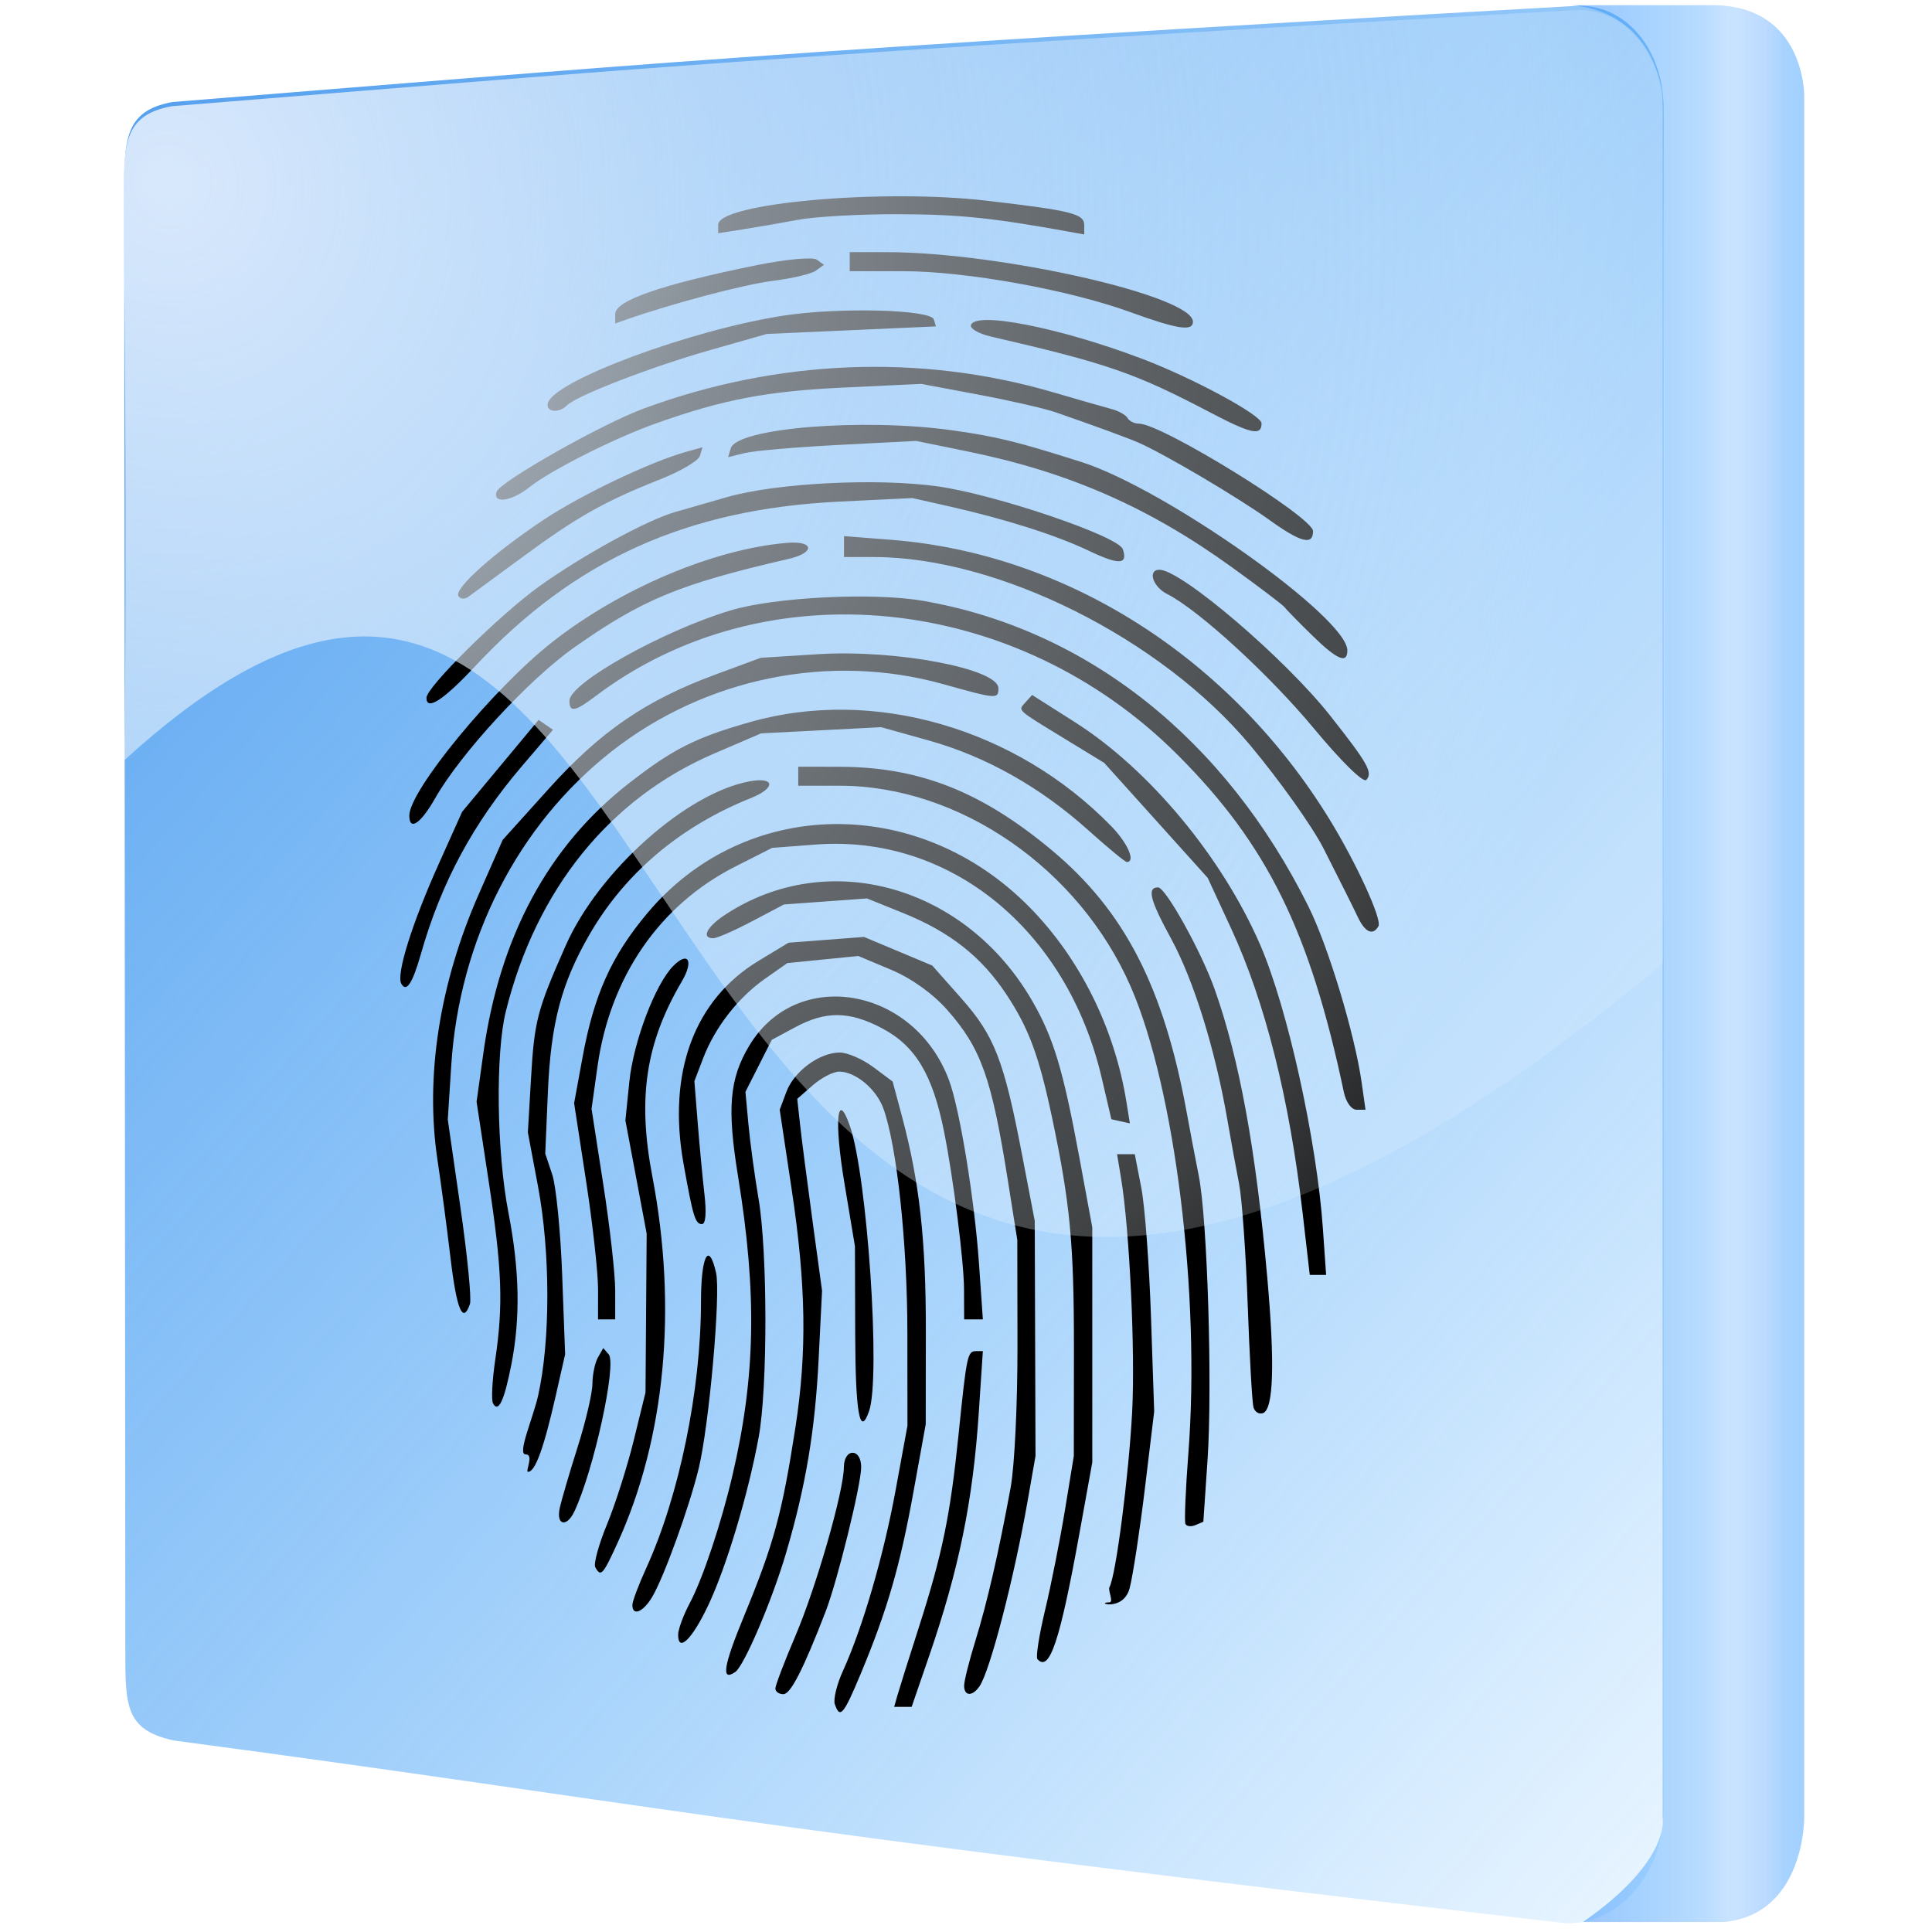 <?xml version="1.0" encoding="UTF-8" standalone="no"?>
<!-- Created with Inkscape (http://www.inkscape.org/) -->

<svg
   width="256mm"
   height="256mm"
   viewBox="0 0 256 256"
   version="1.1"
   id="svg1"
   inkscape:version="1.3 (0e150ed6c4, 2023-07-21)"
   sodipodi:docname="fingerprint.svg"
   xml:space="preserve"
   xmlns:inkscape="http://www.inkscape.org/namespaces/inkscape"
   xmlns:sodipodi="http://sodipodi.sourceforge.net/DTD/sodipodi-0.dtd"
   xmlns:xlink="http://www.w3.org/1999/xlink"
   xmlns="http://www.w3.org/2000/svg"
   xmlns:svg="http://www.w3.org/2000/svg"
   xmlns:rdf="http://www.w3.org/1999/02/22-rdf-syntax-ns#"
   xmlns:cc="http://creativecommons.org/ns#"><sodipodi:namedview
     id="namedview1"
     pagecolor="#ffffff"
     bordercolor="#000000"
     borderopacity="0.25"
     inkscape:showpageshadow="2"
     inkscape:pageopacity="0.0"
     inkscape:pagecheckerboard="0"
     inkscape:deskcolor="#d1d1d1"
     inkscape:document-units="mm"
     inkscape:zoom="0.84410376"
     inkscape:cx="572.20454"
     inkscape:cy="308.019"
     inkscape:current-layer="layer1"
     showguides="true"><sodipodi:guide
       position="213.774,220.648"
       orientation="0,-1"
       id="guide2"
       inkscape:locked="false" /><sodipodi:guide
       position="215.879,229.735"
       orientation="0,-1"
       id="guide3"
       inkscape:locked="false" /><sodipodi:guide
       position="211.668,48.987"
       orientation="0,-1"
       id="guide4"
       inkscape:locked="false" /><sodipodi:guide
       position="206.127,38.68"
       orientation="0,-1"
       id="guide5"
       inkscape:locked="false" /><sodipodi:guide
       position="31.658,184.22"
       orientation="1,0"
       id="guide12"
       inkscape:locked="false" /></sodipodi:namedview><defs
     id="defs1"><linearGradient
       id="linearGradient14"
       inkscape:collect="always"><stop
         style="stop-color:#d8e8fc;stop-opacity:1;"
         offset="0"
         id="stop13" /><stop
         style="stop-color:#e5f1fd;stop-opacity:0.58;"
         offset="0.386"
         id="stop15" /><stop
         style="stop-color:#ecf6fe;stop-opacity:0.369;"
         offset="0.705"
         id="stop16" /><stop
         style="stop-color:#eff8fe;stop-opacity:0.263;"
         offset="0.915"
         id="stop17" /><stop
         style="stop-color:#f3fbff;stop-opacity:0.161;"
         offset="1"
         id="stop14" /></linearGradient><linearGradient
       id="linearGradient8"
       inkscape:collect="always"><stop
         style="stop-color:#2c87e8;stop-opacity:0.852;"
         offset="0"
         id="stop9" /><stop
         style="stop-color:#1192ff;stop-opacity:0.051;"
         offset="1"
         id="stop10" /></linearGradient><linearGradient
       id="linearGradient5"
       inkscape:collect="always"><stop
         style="stop-color:#106cfe;stop-opacity:0.453;"
         offset="0"
         id="stop5" /><stop
         style="stop-color:#0181fe;stop-opacity:0.349;"
         offset="0.375"
         id="stop11" /><stop
         style="stop-color:#1087fe;stop-opacity:0.298;"
         offset="0.562"
         id="stop12" /><stop
         style="stop-color:#65abfe;stop-opacity:0.247;"
         offset="0.75"
         id="stop8" /><stop
         style="stop-color:#73bdff;stop-opacity:0;"
         offset="1"
         id="stop6" /></linearGradient><linearGradient
       inkscape:collect="always"
       xlink:href="#linearGradient5"
       id="linearGradient6"
       x1="209.548"
       y1="124.243"
       x2="239.144"
       y2="124.243"
       gradientUnits="userSpaceOnUse" /><linearGradient
       inkscape:collect="always"
       xlink:href="#linearGradient8"
       id="linearGradient10"
       x1="33.474"
       y1="27.504"
       x2="232.909"
       y2="228.953"
       gradientUnits="userSpaceOnUse"
       gradientTransform="matrix(0.881,0,0,1,26.492,0)" /><radialGradient
       inkscape:collect="always"
       xlink:href="#linearGradient14"
       id="radialGradient14"
       cx="110.049"
       cy="15.549"
       fx="110.049"
       fy="15.549"
       r="76.776"
       gradientTransform="matrix(1.82,-0.55,0.586,1.936,-136.056,76.773)"
       gradientUnits="userSpaceOnUse" /><filter
       inkscape:collect="always"
       style="color-interpolation-filters:sRGB"
       id="filter17"
       x="-0.045"
       y="-0.057"
       width="1.09"
       height="1.113"><feGaussianBlur
         inkscape:collect="always"
         stdDeviation="2.887"
         id="feGaussianBlur17" /></filter><linearGradient
       inkscape:collect="always"
       xlink:href="#linearGradient5"
       id="linearGradient17"
       gradientUnits="userSpaceOnUse"
       x1="241.592"
       y1="125.657"
       x2="228.777"
       y2="125.657" /></defs><g
     inkscape:label="Ebene 1"
     inkscape:groupmode="layer"
     id="layer1"
     transform="matrix(1.33,0,0,1.33,-75.234,-37.563)"><g
       id="g12"><path
         id="rect2"
         style="fill:url(#linearGradient6);stroke-width:0.687;stroke-linecap:round;stroke-linejoin:round;stroke-miterlimit:1.8;stroke-dashoffset:20.763;paint-order:stroke fill markers"
         d="m 213.083,28.759 h 14.105 c 9.194,0.024 9.129,8.996 9.129,8.996 V 209.341 c 0,0 0.069,9.564 -7.938,10.387 h -14.105 c 8.818,-6.123 7.938,-10.387 7.938,-10.387 V 37.755 c 0,0 -0.647,-8.28 -9.129,-8.996 z"
         sodipodi:nodetypes="ccccccccc"
         inkscape:label="side" /><path
         id="rect1"
         style="display:inline;fill:url(#linearGradient10);stroke-width:0.643;stroke-linecap:round;stroke-linejoin:round;stroke-miterlimit:1.8;stroke-dashoffset:20.763;paint-order:stroke fill markers"
         d="m 73.758,38.406 c 46.363,-3.726 58.463,-4.971 140.124,-9.593 4.958,0 8.425,4.646 8.425,10.193 V 208.617 c -0.037,5.933 -4.054,11.251 -9.629,11.251 -85.714,-9.929 -92.179,-12.025 -138.812,-18.227 -4.828,-1.058 -4.814,-3.441 -4.814,-9.079 L 68.943,48.015 c 0,-5.69 -0.086,-8.727 4.814,-9.608 z"
         sodipodi:nodetypes="ccccccccc"
         inkscape:label="Front" /><path
         style="fill:#000000;stroke-width:1.72"
         d="m 139.741,198.042 c -0.169,-0.488 0.192,-1.984 0.803,-3.323 1.965,-4.313 4.051,-11.469 5.255,-18.034 l 1.175,-6.401 -0.007,-9.253 c -0.007,-8.953 -1.04,-18.612 -2.392,-22.355 -0.698,-1.933 -2.778,-3.67 -4.394,-3.67 -0.596,0 -1.782,0.61 -2.635,1.356 l -1.552,1.356 0.286,2.599 c 0.157,1.43 0.714,5.732 1.236,9.561 l 0.95,6.962 -0.341,6.816 c -0.356,7.115 -1.281,12.627 -3.234,19.273 -1.387,4.722 -4.186,11.282 -5.072,11.891 -1.43,0.981 -1.19,-0.565 0.857,-5.532 2.996,-7.271 3.803,-10.231 5.137,-18.841 1.159,-7.483 1.058,-14.157 -0.355,-23.575 l -1.211,-8.069 0.664,-1.779 c 0.766,-2.054 3.298,-3.919 5.32,-3.919 0.767,0 2.266,0.65 3.331,1.444 l 1.936,1.444 0.927,3.462 c 1.751,6.539 2.393,12.339 2.381,21.499 l -0.012,9.177 -1.237,6.828 c -1.326,7.318 -2.605,11.726 -5.228,18.013 -1.72,4.123 -2.077,4.545 -2.587,3.068 z m 6.223,-0.853 c 0.173,-0.609 1.136,-3.671 2.141,-6.804 2.351,-7.329 3.134,-11.135 3.969,-19.304 0.803,-7.859 0.882,-8.228 1.747,-8.228 h 0.666 l -0.4,6.05 c -0.586,8.869 -1.966,15.641 -4.965,24.362 l -1.729,5.03 h -0.871 -0.871 z m -12.148,-0.725 c 0,-0.312 0.895,-2.662 1.988,-5.221 2.081,-4.871 4.818,-14.397 4.838,-16.838 0.007,-0.838 0.364,-1.424 0.867,-1.424 0.507,0 0.855,0.581 0.855,1.429 0,1.74 -2.363,11.339 -3.544,14.394 -2.237,5.788 -3.486,8.228 -4.212,8.228 -0.436,0 -0.792,-0.255 -0.792,-0.567 z m 18.805,-0.283 c 0,-0.468 0.506,-2.483 1.124,-4.479 1.162,-3.751 2.293,-8.666 3.507,-15.24 0.394,-2.135 0.694,-8.368 0.684,-14.24 l -0.017,-10.443 -0.954,-6.013 c -1.608,-10.14 -2.661,-13.094 -6.028,-16.909 -1.427,-1.617 -3.573,-3.152 -5.588,-3.998 l -3.271,-1.373 -3.535,0.354 -3.535,0.354 -2.211,1.55 c -2.692,1.888 -4.997,4.843 -6.171,7.915 l -0.878,2.297 0.327,4.114 c 0.18,2.263 0.482,5.467 0.672,7.12 0.217,1.894 0.127,3.006 -0.244,3.006 -0.67,0 -0.889,-0.715 -1.834,-6 -1.627,-9.101 1.051,-16.345 7.48,-20.232 l 2.977,-1.8 3.761,-0.288 3.761,-0.288 3.399,1.425 3.399,1.425 2.893,3.265 c 3.3,3.725 4.247,6.156 6.044,15.529 l 1.274,6.646 0.038,11.709 0.038,11.709 -0.776,4.43 c -1.352,7.72 -3.751,16.981 -4.797,18.512 -0.711,1.041 -1.54,1.01 -1.54,-0.059 z m 7.301,-2.644 c -0.176,-0.196 0.171,-2.409 0.772,-4.918 0.601,-2.509 1.489,-6.983 1.974,-9.942 l 0.881,-5.38 0.011,-10.759 c 0.007,-10.367 -0.376,-14.419 -2.18,-22.957 -1.301,-6.156 -2.31,-8.881 -4.537,-12.25 -2.499,-3.78 -5.623,-6.24 -10.343,-8.144 l -3.558,-1.435 -4.135,0.3 -4.135,0.3 -3.189,1.682 c -1.754,0.925 -3.485,1.682 -3.847,1.682 -1.238,0 -0.658,-1.141 1.199,-2.357 10.282,-6.738 23.959,-2.88 30.586,8.628 2.113,3.668 3.065,6.838 4.679,15.564 l 1.287,6.962 9.5e-4,11.709 9.4e-4,11.709 -1.259,6.962 c -1.968,10.883 -3,13.986 -4.208,12.645 z m -35.795,-2.43 c 0,-0.531 0.524,-1.951 1.163,-3.156 1.298,-2.442 3.137,-7.954 4.258,-12.756 2.298,-9.847 2.449,-18.062 0.55,-29.747 -1.107,-6.812 -0.862,-9.707 1.102,-13.003 4.723,-7.927 16.451,-5.908 19.919,3.428 1.07,2.881 2.542,11.893 2.984,18.278 l 0.384,5.538 h -0.933 -0.933 l -0.011,-3.006 c -0.011,-2.754 -1.059,-11.047 -1.982,-15.664 -1.152,-5.757 -2.866,-8.599 -6.256,-10.369 -3.209,-1.675 -5.548,-1.695 -8.563,-0.074 l -2.354,1.266 -1.311,2.59 -1.311,2.59 0.301,3.264 c 0.166,1.795 0.618,5.115 1.004,7.378 0.904,5.294 0.914,18.84 0.018,23.734 -1.039,5.67 -3.2,12.889 -5.01,16.737 -1.603,3.407 -3.019,4.802 -3.019,2.972 z m -4.559,-2.958 c 0,-0.36 0.624,-2.022 1.388,-3.695 3.282,-7.193 5.444,-17.713 5.449,-26.505 9.4e-4,-4.605 0.778,-6.101 1.502,-2.897 0.475,2.101 -0.694,15.239 -1.736,19.511 -0.941,3.859 -3.444,10.774 -4.623,12.772 -0.895,1.517 -1.979,1.963 -1.979,0.814 z m 47.515,-0.265 c 0.482,0 -0.164,-1.194 0.023,-1.531 0.635,-1.142 1.925,-11.131 2.257,-17.487 0.315,-6.026 -0.265,-18.168 -1.111,-23.259 l -0.394,-2.373 h 0.882 0.882 l 0.646,3.323 c 0.356,1.828 0.791,7.595 0.967,12.816 l 0.321,9.494 -0.917,7.595 c -0.504,4.177 -1.187,8.663 -1.517,9.968 -0.619,2.448 -3.575,1.454 -2.039,1.454 z m -51.209,-3.494 c -0.188,-0.338 0.336,-2.261 1.165,-4.272 0.829,-2.011 2.032,-5.793 2.673,-8.403 l 1.165,-4.747 0.058,-7.911 0.058,-7.911 -1.06,-5.64 -1.06,-5.64 0.39,-3.831 c 0.409,-4.011 2.588,-9.756 4.387,-11.564 1.494,-1.502 2.045,-0.499 0.847,1.542 -3.606,6.143 -4.434,11.616 -2.939,19.436 2.512,13.143 1.284,26.098 -3.46,36.496 -1.468,3.219 -1.669,3.44 -2.222,2.446 z m 58.795,-4.317 c -0.117,-0.246 0.016,-3.438 0.296,-7.093 1.206,-15.741 -1.335,-36.306 -5.734,-46.411 -5.129,-11.782 -17.08,-20.044 -28.994,-20.044 h -4.143 v -0.949 -0.949 l 4.131,0.008 c 7.919,0.018 14.106,2.451 21.121,8.304 7.275,6.071 11.171,13.65 13.458,26.18 0.318,1.74 0.856,4.565 1.196,6.276 0.859,4.324 1.37,20.96 0.87,28.329 l -0.416,6.124 -0.786,0.335 c -0.433,0.184 -0.882,0.134 -0.999,-0.112 z M 112.328,178.518 c 0.165,-0.783 0.964,-3.516 1.776,-6.073 0.812,-2.557 1.48,-5.405 1.484,-6.329 0.005,-0.924 0.251,-2.105 0.546,-2.624 l 0.537,-0.944 0.54,0.628 c 0.827,0.962 -1.502,11.608 -3.426,15.659 -0.76,1.601 -1.814,1.372 -1.458,-0.316 z m -3.394,-5.38 c -0.87,0 0.738,-3.592 1.245,-5.854 1.23,-5.483 1.224,-14.271 -0.015,-20.864 l -1.007,-5.357 0.316,-5.42 c 0.334,-5.718 0.609,-6.77 3.459,-13.208 3.285,-7.421 12.032,-15.216 18.352,-16.355 2.506,-0.452 2.579,0.677 0.108,1.666 -7.058,2.826 -12.578,7.497 -16.114,13.636 -2.787,4.838 -3.833,8.809 -4.126,15.651 l -0.263,6.141 0.696,2.087 c 0.383,1.148 0.828,5.647 0.99,9.998 l 0.294,7.911 -0.933,4.114 c -1.187,5.234 -2.045,7.595 -2.76,7.595 -0.315,0 0.638,-1.741 -0.243,-1.741 z m 32.834,-12.025 -0.025,-8.702 -1.054,-6.329 c -1.036,-6.217 -0.725,-9.356 0.558,-5.641 1.73,5.01 3.075,24.999 1.909,28.374 -0.924,2.676 -1.366,0.227 -1.388,-7.701 z m 39.678,7.331 c -0.131,-0.464 -0.389,-5.069 -0.574,-10.234 -0.185,-5.165 -0.571,-10.576 -0.857,-12.025 -0.286,-1.449 -0.815,-4.344 -1.177,-6.432 -1.213,-7.01 -3.357,-13.893 -5.62,-18.038 -2.089,-3.828 -2.399,-5.063 -1.27,-5.063 0.749,0 4.299,6.39 5.626,10.127 2.474,6.965 4.116,15.964 5.254,28.797 0.76,8.57 0.616,13.07 -0.432,13.453 -0.392,0.143 -0.819,-0.12 -0.95,-0.584 z m -75.759,-0.382 c -0.183,-0.329 -0.085,-2.276 0.217,-4.327 0.815,-5.524 0.687,-9.009 -0.65,-17.798 l -1.206,-7.929 0.672,-4.824 c 1.624,-11.653 6.49,-20.668 14.533,-26.927 4.371,-3.401 6.62,-4.535 12.072,-6.083 12.274,-3.486 26.438,0.606 35.968,10.393 1.631,1.675 2.442,3.552 1.535,3.552 -0.174,0 -1.901,-1.424 -3.838,-3.164 -4.785,-4.301 -10.214,-7.354 -15.891,-8.94 l -4.743,-1.325 -5.984,0.309 -5.984,0.309 -4.688,2.016 c -10.401,4.472 -17.711,13.522 -20.735,25.669 -1.047,4.204 -0.921,14 0.257,20.068 1.114,5.738 1.203,10.503 0.282,15.168 -0.71,3.597 -1.28,4.799 -1.818,3.833 z m 10.463,-11.38 c 0.001,-1.653 -0.535,-6.499 -1.192,-10.769 l -1.193,-7.762 0.844,-4.596 c 1.138,-6.197 2.865,-10.044 6.417,-14.294 9.725,-11.634 26.989,-11.927 38.102,-0.647 5.027,5.103 8.482,12.051 9.668,19.442 l 0.337,2.102 -0.921,-0.203 -0.921,-0.203 -0.97,-4.145 c -3.447,-14.73 -15.108,-24.241 -28.473,-23.224 l -4.354,0.331 -3.687,1.869 c -7.527,3.815 -12.464,10.988 -13.717,19.928 l -0.589,4.204 1.178,7.582 c 0.648,4.17 1.178,8.889 1.178,10.486 v 2.904 h -0.855 -0.855 z m -14.706,-3.165 c -0.362,-3.046 -0.939,-7.389 -1.283,-9.652 -1.264,-8.331 0.178,-17.633 4.12,-26.574 l 2.368,-5.372 4.607,-5.112 c 5.145,-5.71 9.651,-8.798 16.56,-11.35 l 4.545,-1.679 5.736,-0.361 c 7.722,-0.486 17.94,1.449 17.94,3.396 0,1.095 -0.16,1.083 -5.484,-0.407 -11.306,-3.164 -23.696,-0.651 -33.069,6.708 -9.33,7.325 -15.16,18.747 -15.961,31.272 l -0.345,5.395 1.259,8.74 c 0.692,4.807 1.119,9.143 0.949,9.636 -0.708,2.048 -1.323,0.58 -1.943,-4.642 z m 84.9,-4.43 c -1.315,-11.4 -3.728,-21.007 -7.114,-28.323 l -2.343,-5.063 -5.153,-5.726 -5.153,-5.726 -3.989,-2.437 c -4.851,-2.963 -4.623,-2.749 -3.84,-3.618 l 0.643,-0.714 4.277,2.718 c 7.374,4.686 14.639,13.415 18.434,22.149 2.726,6.274 5.643,19.473 6.26,28.323 l 0.32,4.589 h -0.815 -0.815 z m 4.111,-12.025 c -3.377,-16.023 -7.624,-24.654 -16.521,-33.572 -16.129,-16.167 -41.131,-18.692 -58.071,-5.864 -2.014,1.525 -2.564,1.617 -2.564,0.428 0,-1.748 9.198,-6.913 15.996,-8.981 4.412,-1.343 14.251,-1.836 19.255,-0.966 16.34,2.842 30.07,13.738 38.382,30.46 1.971,3.965 4.614,12.719 5.297,17.546 l 0.381,2.69 h -0.894 c -0.506,0 -1.053,-0.754 -1.261,-1.74 z M 96.546,126.247 c -0.519,-0.933 1.062,-5.989 3.733,-11.937 l 2.33,-5.189 3.808,-4.578 3.808,-4.578 0.717,0.492 0.717,0.492 -3.056,3.578 c -4.906,5.744 -8.069,11.618 -10.106,18.768 -0.835,2.931 -1.447,3.856 -1.951,2.95 z m 95.322,-6.589 c -0.638,-1.331 -1.598,-3.252 -3.435,-6.875 -1.102,-2.173 -4.334,-6.723 -7.306,-10.285 C 172.254,91.867 156.018,83.741 143.646,83.741 l -2.992,-9.8e-5 v -1.043 -1.043 l 4.71,0.369 c 17.467,1.369 33.793,11.782 43.659,27.846 2.667,4.343 5.249,9.976 4.878,10.642 -0.537,0.965 -1.318,0.638 -2.033,-0.853 z M 97.345,109.5 c 0,-2.505 8.398,-12.698 14.246,-17.291 6.8,-5.34 16.067,-9.259 23.364,-9.881 2.726,-0.232 2.861,0.978 0.177,1.597 -10.871,2.51 -14.537,4.024 -21.352,8.818 -4.507,3.17 -11.318,10.555 -13.86,15.028 -1.442,2.538 -2.575,3.298 -2.575,1.728 z m 90.105,-8.703 c -4.45,-5.359 -11.485,-11.799 -14.628,-13.389 -1.414,-0.716 -1.939,-2.402 -0.747,-2.402 2.175,0 12.517,8.835 17.016,14.536 3.759,4.763 4.265,5.663 3.602,6.4 -0.294,0.326 -2.488,-1.827 -5.244,-5.145 z M 99.054,97.765 c 0,-1.066 7.282,-8.263 11.233,-11.101 4.298,-3.088 10.715,-6.597 13.556,-7.413 0.94,-0.27 3.248,-0.934 5.129,-1.475 4.94,-1.422 15.024,-1.932 21.085,-1.066 5.774,0.825 17.925,4.954 18.37,6.242 0.539,1.56 -0.367,1.603 -3.385,0.161 -3.253,-1.554 -8.357,-3.174 -14.004,-4.444 l -3.578,-0.805 -7.25,0.352 c -15.218,0.739 -26.387,5.785 -36.313,16.407 -3.151,3.372 -4.844,4.47 -4.844,3.142 z m 88.188,-6.271 c -1.333,-1.305 -2.552,-2.551 -2.708,-2.767 -0.157,-0.217 -2.528,-2.014 -5.27,-3.995 -8.251,-5.96 -16.253,-9.464 -26.294,-11.513 l -5.134,-1.048 -7.722,0.4 c -4.247,0.22 -8.461,0.585 -9.364,0.811 l -1.642,0.411 0.259,-0.881 c 0.597,-2.027 13.104,-3.047 22.064,-1.799 4.379,0.61 6.512,1.133 12.872,3.158 8.404,2.676 26.499,15.493 26.499,18.771 0,1.382 -1.021,0.938 -3.56,-1.548 z m -85.01,-3.877 c -0.417,-0.75 3.532,-4.28 8.466,-7.569 3.744,-2.496 10.657,-5.796 14.225,-6.79 l 1.632,-0.455 -0.26,0.866 c -0.143,0.476 -1.907,1.518 -3.921,2.315 -5.546,2.196 -8.328,3.761 -13.633,7.669 -2.664,1.962 -5.147,3.785 -5.518,4.051 -0.371,0.266 -0.817,0.226 -0.991,-0.087 z m 80.806,-7.569 c -3.138,-2.252 -10.483,-6.592 -13.036,-7.703 -1.115,-0.485 -4.27,-1.641 -8.263,-3.027 -1.097,-0.381 -4.559,-1.173 -7.693,-1.761 l -5.699,-1.068 -7.693,0.363 c -7.688,0.363 -12.002,1.183 -18.674,3.551 -4.221,1.498 -10.503,4.663 -12.696,6.397 -1.769,1.399 -3.607,1.655 -3.254,0.453 0.292,-0.995 10.495,-6.773 14.679,-8.313 13.358,-4.918 27.595,-5.479 40.8,-1.609 2.477,0.726 5.085,1.474 5.794,1.662 0.71,0.188 1.43,0.593 1.601,0.9 0.171,0.307 0.683,0.557 1.138,0.557 2.259,0 17.34,9.314 17.34,10.709 0,1.448 -1.21,1.138 -4.345,-1.111 z m -5.913,-10.72 c -7.498,-3.932 -10.217,-4.873 -21.832,-7.554 -1.194,-0.276 -2.092,-0.786 -1.995,-1.134 0.397,-1.42 8.779,0.22 16.988,3.323 5.099,1.927 11.967,5.634 11.967,6.458 0,1.278 -1.026,1.059 -5.129,-1.092 z m -65.971,-0.935 c 0.645,-2.243 14.274,-7.292 23.517,-8.712 5.477,-0.841 14.636,-0.604 14.931,0.387 l 0.207,0.694 -8.424,0.376 -8.424,0.376 -5.688,1.62 c -5.862,1.67 -13.274,4.535 -14.228,5.501 -0.818,0.828 -2.149,0.656 -1.891,-0.243 z m 57.993,-9.066 c -6.121,-2.22 -16.377,-4.066 -22.583,-4.066 h -5.34 v -0.949 -0.949 h 3.644 c 11.34,0 30.548,4.357 30.548,6.93 0,0.991 -1.523,0.756 -6.268,-0.965 z m -51.288,0.194 c 0,-1.34 4.651,-2.943 14.097,-4.86 2.895,-0.587 5.588,-0.835 5.984,-0.551 l 0.72,0.517 -0.818,0.584 c -0.45,0.321 -2.373,0.776 -4.274,1.01 -2.842,0.35 -10.084,2.269 -14.711,3.898 l -0.997,0.351 z m 10.258,-8.888 c 0,-2.15 16.306,-3.609 26.756,-2.393 8.431,0.98 9.715,1.301 9.715,2.423 v 0.939 L 162.736,51.267 c -7.433,-1.339 -10.662,-1.665 -16.706,-1.683 -3.782,-0.011 -8.27,0.241 -9.973,0.56 -1.703,0.32 -4.186,0.75 -5.518,0.957 l -2.422,0.376 z"
         id="path1"
         sodipodi:nodetypes="cssccssscsscsssssscssscsccssccscsscsscccssscssssscssscssccccsscssssscccccsscccsscccssccsssccccscsscccscccscssssccccssccccsccsccscccsssscsscccsscsssscsscccccsssssccccssccccssssccccsscscsssssccssscsscsscssssccssccccsssssssscssscsscsssccccssssscscsssscccsscsscssccccssscsscssssscssssscccsscssscccscssssssscscsscccccssscssscccssscssssssssssssssssssssscssssssscsscssssscsscssssccsssscsssssssssssssssssssscccssssscccsssssscssscsssscsssscs"
         inkscape:label="Fingerprint" /></g><path
       id="path17"
       style="fill:url(#linearGradient17);stroke-width:0.687;stroke-linecap:round;stroke-linejoin:round;stroke-miterlimit:1.8;stroke-dashoffset:20.763;paint-order:stroke fill markers"
       d="m 213.083,28.759 h 14.105 c 9.194,0.024 9.129,8.996 9.129,8.996 V 209.341 c 0,0 0.069,9.564 -7.938,10.387 h -14.105 c 8.818,-6.123 7.938,-10.387 7.938,-10.387 V 37.755 c 0,0 -0.647,-8.28 -9.129,-8.996 z"
       sodipodi:nodetypes="ccccccccc"
       inkscape:label="side-other-side-shadow" /><path
       id="path12"
       style="mix-blend-mode:normal;fill:url(#radialGradient14);stroke-width:0.643;stroke-linecap:round;stroke-linejoin:round;stroke-miterlimit:1.8;stroke-dashoffset:20.763;paint-order:stroke fill markers;filter:url(#filter17)"
       d="m 73.697,38.823 c 46.363,-3.726 58.463,-4.971 140.124,-9.593 4.958,0 8.425,4.646 8.425,10.193 0,0 0.426,58.215 0,84.806 -108.42,90.39 -90.237,-77.93 -153.309,-20.229 0.355,-19.815 -0.054,-55.568 -0.054,-55.568 0,-5.69 -0.086,-8.727 4.814,-9.608 z"
       sodipodi:nodetypes="ccccccc"
       inkscape:label="Front-white-shadow" /></g></svg>
